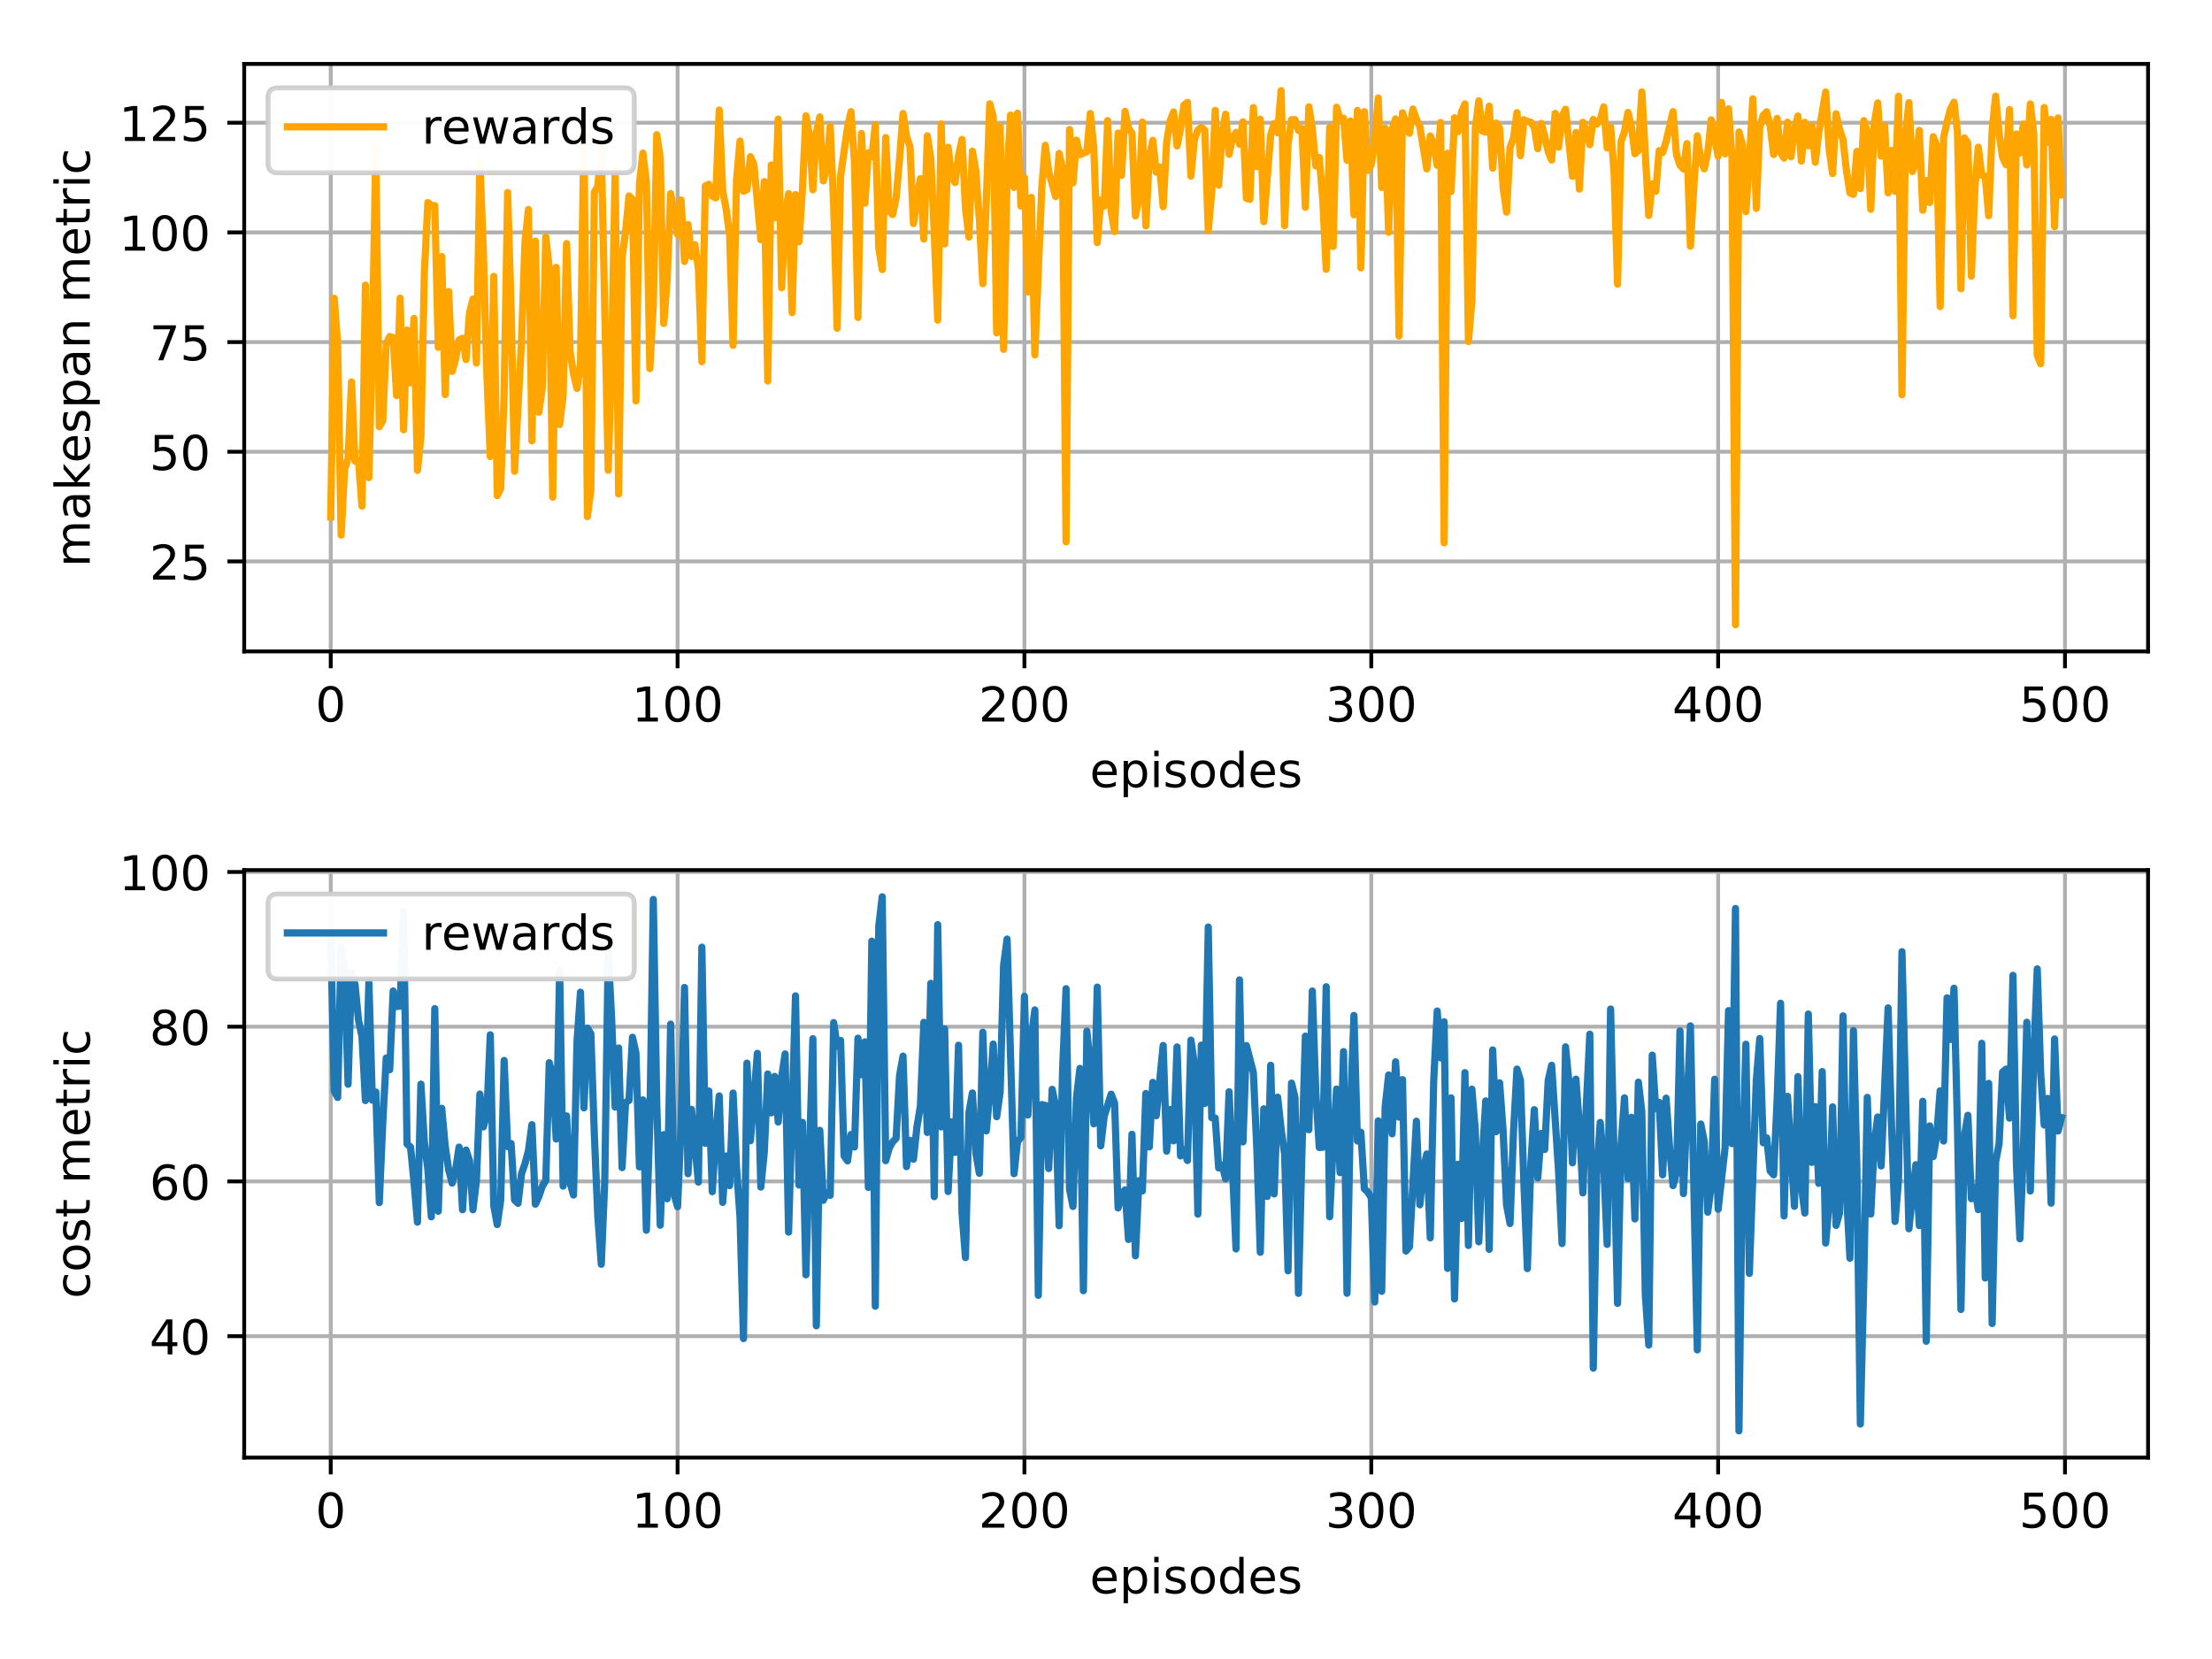 <?xml version="1.0" encoding="utf-8" standalone="no"?>
<!DOCTYPE svg PUBLIC "-//W3C//DTD SVG 1.1//EN"
  "http://www.w3.org/Graphics/SVG/1.1/DTD/svg11.dtd">
<!-- Created with matplotlib (https://matplotlib.org/) -->
<svg height="345.6pt" version="1.1" viewBox="0 0 460.8 345.6" width="460.8pt" xmlns="http://www.w3.org/2000/svg" xmlns:xlink="http://www.w3.org/1999/xlink">
 <defs>
  <style type="text/css">
*{stroke-linecap:butt;stroke-linejoin:round;}
  </style>
 </defs>
 <g id="figure_1">
  <g id="patch_1">
   <path d="M 0 345.6 
L 460.8 345.6 
L 460.8 0 
L 0 0 
z
" style="fill:#ffffff;"/>
  </g>
  <g id="axes_1">
   <g id="patch_2">
    <path d="M 50.87 135.706 
L 447.48 135.706 
L 447.48 13.32 
L 50.87 13.32 
z
" style="fill:#ffffff;"/>
   </g>
   <g id="matplotlib.axis_1">
    <g id="xtick_1">
     <g id="line2d_1">
      <path clip-path="url(#pc5393ccf1b)" d="M 68.898 135.706 
L 68.898 13.32 
" style="fill:none;stroke:#b0b0b0;stroke-linecap:square;stroke-width:0.8;"/>
     </g>
     <g id="line2d_2">
      <defs>
       <path d="M 0 0 
L 0 3.5 
" id="ma90ec1a839" style="stroke:#000000;stroke-width:0.8;"/>
      </defs>
      <g>
       <use style="stroke:#000000;stroke-width:0.8;" x="68.898" xlink:href="#ma90ec1a839" y="135.706"/>
      </g>
     </g>
     <g id="text_1">
      <!-- 0 -->
      <defs>
       <path d="M 31.781 66.406 
Q 24.172 66.406 20.328 58.906 
Q 16.5 51.422 16.5 36.375 
Q 16.5 21.391 20.328 13.891 
Q 24.172 6.391 31.781 6.391 
Q 39.453 6.391 43.281 13.891 
Q 47.125 21.391 47.125 36.375 
Q 47.125 51.422 43.281 58.906 
Q 39.453 66.406 31.781 66.406 
z
M 31.781 74.219 
Q 44.047 74.219 50.516 64.516 
Q 56.984 54.828 56.984 36.375 
Q 56.984 17.969 50.516 8.266 
Q 44.047 -1.422 31.781 -1.422 
Q 19.531 -1.422 13.062 8.266 
Q 6.594 17.969 6.594 36.375 
Q 6.594 54.828 13.062 64.516 
Q 19.531 74.219 31.781 74.219 
z
" id="DejaVuSans-48"/>
      </defs>
      <g transform="translate(65.716 150.304)scale(0.1 -0.1)">
       <use xlink:href="#DejaVuSans-48"/>
      </g>
     </g>
    </g>
    <g id="xtick_2">
     <g id="line2d_3">
      <path clip-path="url(#pc5393ccf1b)" d="M 141.153 135.706 
L 141.153 13.32 
" style="fill:none;stroke:#b0b0b0;stroke-linecap:square;stroke-width:0.8;"/>
     </g>
     <g id="line2d_4">
      <g>
       <use style="stroke:#000000;stroke-width:0.8;" x="141.153" xlink:href="#ma90ec1a839" y="135.706"/>
      </g>
     </g>
     <g id="text_2">
      <!-- 100 -->
      <defs>
       <path d="M 12.406 8.297 
L 28.516 8.297 
L 28.516 63.922 
L 10.984 60.406 
L 10.984 69.391 
L 28.422 72.906 
L 38.281 72.906 
L 38.281 8.297 
L 54.391 8.297 
L 54.391 0 
L 12.406 0 
z
" id="DejaVuSans-49"/>
      </defs>
      <g transform="translate(131.609 150.304)scale(0.1 -0.1)">
       <use xlink:href="#DejaVuSans-49"/>
       <use x="63.623" xlink:href="#DejaVuSans-48"/>
       <use x="127.246" xlink:href="#DejaVuSans-48"/>
      </g>
     </g>
    </g>
    <g id="xtick_3">
     <g id="line2d_5">
      <path clip-path="url(#pc5393ccf1b)" d="M 213.409 135.706 
L 213.409 13.32 
" style="fill:none;stroke:#b0b0b0;stroke-linecap:square;stroke-width:0.8;"/>
     </g>
     <g id="line2d_6">
      <g>
       <use style="stroke:#000000;stroke-width:0.8;" x="213.409" xlink:href="#ma90ec1a839" y="135.706"/>
      </g>
     </g>
     <g id="text_3">
      <!-- 200 -->
      <defs>
       <path d="M 19.188 8.297 
L 53.609 8.297 
L 53.609 0 
L 7.328 0 
L 7.328 8.297 
Q 12.938 14.109 22.625 23.891 
Q 32.328 33.688 34.812 36.531 
Q 39.547 41.844 41.422 45.531 
Q 43.312 49.219 43.312 52.781 
Q 43.312 58.594 39.234 62.25 
Q 35.156 65.922 28.609 65.922 
Q 23.969 65.922 18.812 64.312 
Q 13.672 62.703 7.812 59.422 
L 7.812 69.391 
Q 13.766 71.781 18.938 73 
Q 24.125 74.219 28.422 74.219 
Q 39.75 74.219 46.484 68.547 
Q 53.219 62.891 53.219 53.422 
Q 53.219 48.922 51.531 44.891 
Q 49.859 40.875 45.406 35.406 
Q 44.188 33.984 37.641 27.219 
Q 31.109 20.453 19.188 8.297 
z
" id="DejaVuSans-50"/>
      </defs>
      <g transform="translate(203.865 150.304)scale(0.1 -0.1)">
       <use xlink:href="#DejaVuSans-50"/>
       <use x="63.623" xlink:href="#DejaVuSans-48"/>
       <use x="127.246" xlink:href="#DejaVuSans-48"/>
      </g>
     </g>
    </g>
    <g id="xtick_4">
     <g id="line2d_7">
      <path clip-path="url(#pc5393ccf1b)" d="M 285.664 135.706 
L 285.664 13.32 
" style="fill:none;stroke:#b0b0b0;stroke-linecap:square;stroke-width:0.8;"/>
     </g>
     <g id="line2d_8">
      <g>
       <use style="stroke:#000000;stroke-width:0.8;" x="285.664" xlink:href="#ma90ec1a839" y="135.706"/>
      </g>
     </g>
     <g id="text_4">
      <!-- 300 -->
      <defs>
       <path d="M 40.578 39.312 
Q 47.656 37.797 51.625 33 
Q 55.609 28.219 55.609 21.188 
Q 55.609 10.406 48.188 4.484 
Q 40.766 -1.422 27.094 -1.422 
Q 22.516 -1.422 17.656 -0.516 
Q 12.797 0.391 7.625 2.203 
L 7.625 11.719 
Q 11.719 9.328 16.594 8.109 
Q 21.484 6.891 26.812 6.891 
Q 36.078 6.891 40.938 10.547 
Q 45.797 14.203 45.797 21.188 
Q 45.797 27.641 41.281 31.266 
Q 36.766 34.906 28.719 34.906 
L 20.219 34.906 
L 20.219 43.016 
L 29.109 43.016 
Q 36.375 43.016 40.234 45.922 
Q 44.094 48.828 44.094 54.297 
Q 44.094 59.906 40.109 62.906 
Q 36.141 65.922 28.719 65.922 
Q 24.656 65.922 20.016 65.031 
Q 15.375 64.156 9.812 62.312 
L 9.812 71.094 
Q 15.438 72.656 20.344 73.438 
Q 25.25 74.219 29.594 74.219 
Q 40.828 74.219 47.359 69.109 
Q 53.906 64.016 53.906 55.328 
Q 53.906 49.266 50.438 45.094 
Q 46.969 40.922 40.578 39.312 
z
" id="DejaVuSans-51"/>
      </defs>
      <g transform="translate(276.12 150.304)scale(0.1 -0.1)">
       <use xlink:href="#DejaVuSans-51"/>
       <use x="63.623" xlink:href="#DejaVuSans-48"/>
       <use x="127.246" xlink:href="#DejaVuSans-48"/>
      </g>
     </g>
    </g>
    <g id="xtick_5">
     <g id="line2d_9">
      <path clip-path="url(#pc5393ccf1b)" d="M 357.919 135.706 
L 357.919 13.32 
" style="fill:none;stroke:#b0b0b0;stroke-linecap:square;stroke-width:0.8;"/>
     </g>
     <g id="line2d_10">
      <g>
       <use style="stroke:#000000;stroke-width:0.8;" x="357.919" xlink:href="#ma90ec1a839" y="135.706"/>
      </g>
     </g>
     <g id="text_5">
      <!-- 400 -->
      <defs>
       <path d="M 37.797 64.312 
L 12.891 25.391 
L 37.797 25.391 
z
M 35.203 72.906 
L 47.609 72.906 
L 47.609 25.391 
L 58.016 25.391 
L 58.016 17.188 
L 47.609 17.188 
L 47.609 0 
L 37.797 0 
L 37.797 17.188 
L 4.891 17.188 
L 4.891 26.703 
z
" id="DejaVuSans-52"/>
      </defs>
      <g transform="translate(348.376 150.304)scale(0.1 -0.1)">
       <use xlink:href="#DejaVuSans-52"/>
       <use x="63.623" xlink:href="#DejaVuSans-48"/>
       <use x="127.246" xlink:href="#DejaVuSans-48"/>
      </g>
     </g>
    </g>
    <g id="xtick_6">
     <g id="line2d_11">
      <path clip-path="url(#pc5393ccf1b)" d="M 430.175 135.706 
L 430.175 13.32 
" style="fill:none;stroke:#b0b0b0;stroke-linecap:square;stroke-width:0.8;"/>
     </g>
     <g id="line2d_12">
      <g>
       <use style="stroke:#000000;stroke-width:0.8;" x="430.175" xlink:href="#ma90ec1a839" y="135.706"/>
      </g>
     </g>
     <g id="text_6">
      <!-- 500 -->
      <defs>
       <path d="M 10.797 72.906 
L 49.516 72.906 
L 49.516 64.594 
L 19.828 64.594 
L 19.828 46.734 
Q 21.969 47.469 24.109 47.828 
Q 26.266 48.188 28.422 48.188 
Q 40.625 48.188 47.75 41.5 
Q 54.891 34.812 54.891 23.391 
Q 54.891 11.625 47.562 5.094 
Q 40.234 -1.422 26.906 -1.422 
Q 22.312 -1.422 17.547 -0.641 
Q 12.797 0.141 7.719 1.703 
L 7.719 11.625 
Q 12.109 9.234 16.797 8.062 
Q 21.484 6.891 26.703 6.891 
Q 35.156 6.891 40.078 11.328 
Q 45.016 15.766 45.016 23.391 
Q 45.016 31 40.078 35.438 
Q 35.156 39.891 26.703 39.891 
Q 22.75 39.891 18.812 39.016 
Q 14.891 38.141 10.797 36.281 
z
" id="DejaVuSans-53"/>
      </defs>
      <g transform="translate(420.631 150.304)scale(0.1 -0.1)">
       <use xlink:href="#DejaVuSans-53"/>
       <use x="63.623" xlink:href="#DejaVuSans-48"/>
       <use x="127.246" xlink:href="#DejaVuSans-48"/>
      </g>
     </g>
    </g>
    <g id="text_7">
     <!-- episodes -->
     <defs>
      <path d="M 56.203 29.594 
L 56.203 25.203 
L 14.891 25.203 
Q 15.484 15.922 20.484 11.062 
Q 25.484 6.203 34.422 6.203 
Q 39.594 6.203 44.453 7.469 
Q 49.312 8.734 54.109 11.281 
L 54.109 2.781 
Q 49.266 0.734 44.188 -0.344 
Q 39.109 -1.422 33.891 -1.422 
Q 20.797 -1.422 13.156 6.188 
Q 5.516 13.812 5.516 26.812 
Q 5.516 40.234 12.766 48.109 
Q 20.016 56 32.328 56 
Q 43.359 56 49.781 48.891 
Q 56.203 41.797 56.203 29.594 
z
M 47.219 32.234 
Q 47.125 39.594 43.094 43.984 
Q 39.062 48.391 32.422 48.391 
Q 24.906 48.391 20.391 44.141 
Q 15.875 39.891 15.188 32.172 
z
" id="DejaVuSans-101"/>
      <path d="M 18.109 8.203 
L 18.109 -20.797 
L 9.078 -20.797 
L 9.078 54.688 
L 18.109 54.688 
L 18.109 46.391 
Q 20.953 51.266 25.266 53.625 
Q 29.594 56 35.594 56 
Q 45.562 56 51.781 48.094 
Q 58.016 40.188 58.016 27.297 
Q 58.016 14.406 51.781 6.484 
Q 45.562 -1.422 35.594 -1.422 
Q 29.594 -1.422 25.266 0.953 
Q 20.953 3.328 18.109 8.203 
z
M 48.688 27.297 
Q 48.688 37.203 44.609 42.844 
Q 40.531 48.484 33.406 48.484 
Q 26.266 48.484 22.188 42.844 
Q 18.109 37.203 18.109 27.297 
Q 18.109 17.391 22.188 11.75 
Q 26.266 6.109 33.406 6.109 
Q 40.531 6.109 44.609 11.75 
Q 48.688 17.391 48.688 27.297 
z
" id="DejaVuSans-112"/>
      <path d="M 9.422 54.688 
L 18.406 54.688 
L 18.406 0 
L 9.422 0 
z
M 9.422 75.984 
L 18.406 75.984 
L 18.406 64.594 
L 9.422 64.594 
z
" id="DejaVuSans-105"/>
      <path d="M 44.281 53.078 
L 44.281 44.578 
Q 40.484 46.531 36.375 47.5 
Q 32.281 48.484 27.875 48.484 
Q 21.188 48.484 17.844 46.438 
Q 14.5 44.391 14.5 40.281 
Q 14.5 37.156 16.891 35.375 
Q 19.281 33.594 26.516 31.984 
L 29.594 31.297 
Q 39.156 29.25 43.188 25.516 
Q 47.219 21.781 47.219 15.094 
Q 47.219 7.469 41.188 3.016 
Q 35.156 -1.422 24.609 -1.422 
Q 20.219 -1.422 15.453 -0.562 
Q 10.688 0.297 5.422 2 
L 5.422 11.281 
Q 10.406 8.688 15.234 7.391 
Q 20.062 6.109 24.812 6.109 
Q 31.156 6.109 34.562 8.281 
Q 37.984 10.453 37.984 14.406 
Q 37.984 18.062 35.516 20.016 
Q 33.062 21.969 24.703 23.781 
L 21.578 24.516 
Q 13.234 26.266 9.516 29.906 
Q 5.812 33.547 5.812 39.891 
Q 5.812 47.609 11.281 51.797 
Q 16.75 56 26.812 56 
Q 31.781 56 36.172 55.266 
Q 40.578 54.547 44.281 53.078 
z
" id="DejaVuSans-115"/>
      <path d="M 30.609 48.391 
Q 23.391 48.391 19.188 42.75 
Q 14.984 37.109 14.984 27.297 
Q 14.984 17.484 19.156 11.844 
Q 23.344 6.203 30.609 6.203 
Q 37.797 6.203 41.984 11.859 
Q 46.188 17.531 46.188 27.297 
Q 46.188 37.016 41.984 42.703 
Q 37.797 48.391 30.609 48.391 
z
M 30.609 56 
Q 42.328 56 49.016 48.375 
Q 55.719 40.766 55.719 27.297 
Q 55.719 13.875 49.016 6.219 
Q 42.328 -1.422 30.609 -1.422 
Q 18.844 -1.422 12.172 6.219 
Q 5.516 13.875 5.516 27.297 
Q 5.516 40.766 12.172 48.375 
Q 18.844 56 30.609 56 
z
" id="DejaVuSans-111"/>
      <path d="M 45.406 46.391 
L 45.406 75.984 
L 54.391 75.984 
L 54.391 0 
L 45.406 0 
L 45.406 8.203 
Q 42.578 3.328 38.25 0.953 
Q 33.938 -1.422 27.875 -1.422 
Q 17.969 -1.422 11.734 6.484 
Q 5.516 14.406 5.516 27.297 
Q 5.516 40.188 11.734 48.094 
Q 17.969 56 27.875 56 
Q 33.938 56 38.25 53.625 
Q 42.578 51.266 45.406 46.391 
z
M 14.797 27.297 
Q 14.797 17.391 18.875 11.75 
Q 22.953 6.109 30.078 6.109 
Q 37.203 6.109 41.297 11.75 
Q 45.406 17.391 45.406 27.297 
Q 45.406 37.203 41.297 42.844 
Q 37.203 48.484 30.078 48.484 
Q 22.953 48.484 18.875 42.844 
Q 14.797 37.203 14.797 27.297 
z
" id="DejaVuSans-100"/>
     </defs>
     <g transform="translate(227.016 163.983)scale(0.1 -0.1)">
      <use xlink:href="#DejaVuSans-101"/>
      <use x="61.523" xlink:href="#DejaVuSans-112"/>
      <use x="125" xlink:href="#DejaVuSans-105"/>
      <use x="152.783" xlink:href="#DejaVuSans-115"/>
      <use x="204.883" xlink:href="#DejaVuSans-111"/>
      <use x="266.064" xlink:href="#DejaVuSans-100"/>
      <use x="329.541" xlink:href="#DejaVuSans-101"/>
      <use x="391.064" xlink:href="#DejaVuSans-115"/>
     </g>
    </g>
   </g>
   <g id="matplotlib.axis_2">
    <g id="ytick_1">
     <g id="line2d_13">
      <path clip-path="url(#pc5393ccf1b)" d="M 50.87 116.954 
L 447.48 116.954 
" style="fill:none;stroke:#b0b0b0;stroke-linecap:square;stroke-width:0.8;"/>
     </g>
     <g id="line2d_14">
      <defs>
       <path d="M 0 0 
L -3.5 0 
" id="m06de74c2ef" style="stroke:#000000;stroke-width:0.8;"/>
      </defs>
      <g>
       <use style="stroke:#000000;stroke-width:0.8;" x="50.87" xlink:href="#m06de74c2ef" y="116.954"/>
      </g>
     </g>
     <g id="text_8">
      <!-- 25 -->
      <g transform="translate(31.145 120.754)scale(0.1 -0.1)">
       <use xlink:href="#DejaVuSans-50"/>
       <use x="63.623" xlink:href="#DejaVuSans-53"/>
      </g>
     </g>
    </g>
    <g id="ytick_2">
     <g id="line2d_15">
      <path clip-path="url(#pc5393ccf1b)" d="M 50.87 94.108 
L 447.48 94.108 
" style="fill:none;stroke:#b0b0b0;stroke-linecap:square;stroke-width:0.8;"/>
     </g>
     <g id="line2d_16">
      <g>
       <use style="stroke:#000000;stroke-width:0.8;" x="50.87" xlink:href="#m06de74c2ef" y="94.108"/>
      </g>
     </g>
     <g id="text_9">
      <!-- 50 -->
      <g transform="translate(31.145 97.907)scale(0.1 -0.1)">
       <use xlink:href="#DejaVuSans-53"/>
       <use x="63.623" xlink:href="#DejaVuSans-48"/>
      </g>
     </g>
    </g>
    <g id="ytick_3">
     <g id="line2d_17">
      <path clip-path="url(#pc5393ccf1b)" d="M 50.87 71.261 
L 447.48 71.261 
" style="fill:none;stroke:#b0b0b0;stroke-linecap:square;stroke-width:0.8;"/>
     </g>
     <g id="line2d_18">
      <g>
       <use style="stroke:#000000;stroke-width:0.8;" x="50.87" xlink:href="#m06de74c2ef" y="71.261"/>
      </g>
     </g>
     <g id="text_10">
      <!-- 75 -->
      <defs>
       <path d="M 8.203 72.906 
L 55.078 72.906 
L 55.078 68.703 
L 28.609 0 
L 18.312 0 
L 43.219 64.594 
L 8.203 64.594 
z
" id="DejaVuSans-55"/>
      </defs>
      <g transform="translate(31.145 75.06)scale(0.1 -0.1)">
       <use xlink:href="#DejaVuSans-55"/>
       <use x="63.623" xlink:href="#DejaVuSans-53"/>
      </g>
     </g>
    </g>
    <g id="ytick_4">
     <g id="line2d_19">
      <path clip-path="url(#pc5393ccf1b)" d="M 50.87 48.414 
L 447.48 48.414 
" style="fill:none;stroke:#b0b0b0;stroke-linecap:square;stroke-width:0.8;"/>
     </g>
     <g id="line2d_20">
      <g>
       <use style="stroke:#000000;stroke-width:0.8;" x="50.87" xlink:href="#m06de74c2ef" y="48.414"/>
      </g>
     </g>
     <g id="text_11">
      <!-- 100 -->
      <g transform="translate(24.782 52.214)scale(0.1 -0.1)">
       <use xlink:href="#DejaVuSans-49"/>
       <use x="63.623" xlink:href="#DejaVuSans-48"/>
       <use x="127.246" xlink:href="#DejaVuSans-48"/>
      </g>
     </g>
    </g>
    <g id="ytick_5">
     <g id="line2d_21">
      <path clip-path="url(#pc5393ccf1b)" d="M 50.87 25.568 
L 447.48 25.568 
" style="fill:none;stroke:#b0b0b0;stroke-linecap:square;stroke-width:0.8;"/>
     </g>
     <g id="line2d_22">
      <g>
       <use style="stroke:#000000;stroke-width:0.8;" x="50.87" xlink:href="#m06de74c2ef" y="25.568"/>
      </g>
     </g>
     <g id="text_12">
      <!-- 125 -->
      <g transform="translate(24.782 29.367)scale(0.1 -0.1)">
       <use xlink:href="#DejaVuSans-49"/>
       <use x="63.623" xlink:href="#DejaVuSans-50"/>
       <use x="127.246" xlink:href="#DejaVuSans-53"/>
      </g>
     </g>
    </g>
    <g id="text_13">
     <!-- makespan metric -->
     <defs>
      <path d="M 52 44.188 
Q 55.375 50.25 60.062 53.125 
Q 64.75 56 71.094 56 
Q 79.641 56 84.281 50.016 
Q 88.922 44.047 88.922 33.016 
L 88.922 0 
L 79.891 0 
L 79.891 32.719 
Q 79.891 40.578 77.094 44.375 
Q 74.312 48.188 68.609 48.188 
Q 61.625 48.188 57.562 43.547 
Q 53.516 38.922 53.516 30.906 
L 53.516 0 
L 44.484 0 
L 44.484 32.719 
Q 44.484 40.625 41.703 44.406 
Q 38.922 48.188 33.109 48.188 
Q 26.219 48.188 22.156 43.531 
Q 18.109 38.875 18.109 30.906 
L 18.109 0 
L 9.078 0 
L 9.078 54.688 
L 18.109 54.688 
L 18.109 46.188 
Q 21.188 51.219 25.484 53.609 
Q 29.781 56 35.688 56 
Q 41.656 56 45.828 52.969 
Q 50 49.953 52 44.188 
z
" id="DejaVuSans-109"/>
      <path d="M 34.281 27.484 
Q 23.391 27.484 19.188 25 
Q 14.984 22.516 14.984 16.5 
Q 14.984 11.719 18.141 8.906 
Q 21.297 6.109 26.703 6.109 
Q 34.188 6.109 38.703 11.406 
Q 43.219 16.703 43.219 25.484 
L 43.219 27.484 
z
M 52.203 31.203 
L 52.203 0 
L 43.219 0 
L 43.219 8.297 
Q 40.141 3.328 35.547 0.953 
Q 30.953 -1.422 24.312 -1.422 
Q 15.922 -1.422 10.953 3.297 
Q 6 8.016 6 15.922 
Q 6 25.141 12.172 29.828 
Q 18.359 34.516 30.609 34.516 
L 43.219 34.516 
L 43.219 35.406 
Q 43.219 41.609 39.141 45 
Q 35.062 48.391 27.688 48.391 
Q 23 48.391 18.547 47.266 
Q 14.109 46.141 10.016 43.891 
L 10.016 52.203 
Q 14.938 54.109 19.578 55.047 
Q 24.219 56 28.609 56 
Q 40.484 56 46.344 49.844 
Q 52.203 43.703 52.203 31.203 
z
" id="DejaVuSans-97"/>
      <path d="M 9.078 75.984 
L 18.109 75.984 
L 18.109 31.109 
L 44.922 54.688 
L 56.391 54.688 
L 27.391 29.109 
L 57.625 0 
L 45.906 0 
L 18.109 26.703 
L 18.109 0 
L 9.078 0 
z
" id="DejaVuSans-107"/>
      <path d="M 54.891 33.016 
L 54.891 0 
L 45.906 0 
L 45.906 32.719 
Q 45.906 40.484 42.875 44.328 
Q 39.844 48.188 33.797 48.188 
Q 26.516 48.188 22.312 43.547 
Q 18.109 38.922 18.109 30.906 
L 18.109 0 
L 9.078 0 
L 9.078 54.688 
L 18.109 54.688 
L 18.109 46.188 
Q 21.344 51.125 25.703 53.562 
Q 30.078 56 35.797 56 
Q 45.219 56 50.047 50.172 
Q 54.891 44.344 54.891 33.016 
z
" id="DejaVuSans-110"/>
      <path id="DejaVuSans-32"/>
      <path d="M 18.312 70.219 
L 18.312 54.688 
L 36.812 54.688 
L 36.812 47.703 
L 18.312 47.703 
L 18.312 18.016 
Q 18.312 11.328 20.141 9.422 
Q 21.969 7.516 27.594 7.516 
L 36.812 7.516 
L 36.812 0 
L 27.594 0 
Q 17.188 0 13.234 3.875 
Q 9.281 7.766 9.281 18.016 
L 9.281 47.703 
L 2.688 47.703 
L 2.688 54.688 
L 9.281 54.688 
L 9.281 70.219 
z
" id="DejaVuSans-116"/>
      <path d="M 41.109 46.297 
Q 39.594 47.172 37.812 47.578 
Q 36.031 48 33.891 48 
Q 26.266 48 22.188 43.047 
Q 18.109 38.094 18.109 28.812 
L 18.109 0 
L 9.078 0 
L 9.078 54.688 
L 18.109 54.688 
L 18.109 46.188 
Q 20.953 51.172 25.484 53.578 
Q 30.031 56 36.531 56 
Q 37.453 56 38.578 55.875 
Q 39.703 55.766 41.062 55.516 
z
" id="DejaVuSans-114"/>
      <path d="M 48.781 52.594 
L 48.781 44.188 
Q 44.969 46.297 41.141 47.344 
Q 37.312 48.391 33.406 48.391 
Q 24.656 48.391 19.812 42.844 
Q 14.984 37.312 14.984 27.297 
Q 14.984 17.281 19.812 11.734 
Q 24.656 6.203 33.406 6.203 
Q 37.312 6.203 41.141 7.25 
Q 44.969 8.297 48.781 10.406 
L 48.781 2.094 
Q 45.016 0.344 40.984 -0.531 
Q 36.969 -1.422 32.422 -1.422 
Q 20.062 -1.422 12.781 6.344 
Q 5.516 14.109 5.516 27.297 
Q 5.516 40.672 12.859 48.328 
Q 20.219 56 33.016 56 
Q 37.156 56 41.109 55.141 
Q 45.062 54.297 48.781 52.594 
z
" id="DejaVuSans-99"/>
     </defs>
     <g transform="translate(18.703 118.118)rotate(-90)scale(0.1 -0.1)">
      <use xlink:href="#DejaVuSans-109"/>
      <use x="97.412" xlink:href="#DejaVuSans-97"/>
      <use x="158.691" xlink:href="#DejaVuSans-107"/>
      <use x="216.555" xlink:href="#DejaVuSans-101"/>
      <use x="278.078" xlink:href="#DejaVuSans-115"/>
      <use x="330.178" xlink:href="#DejaVuSans-112"/>
      <use x="393.654" xlink:href="#DejaVuSans-97"/>
      <use x="454.934" xlink:href="#DejaVuSans-110"/>
      <use x="518.312" xlink:href="#DejaVuSans-32"/>
      <use x="550.1" xlink:href="#DejaVuSans-109"/>
      <use x="647.512" xlink:href="#DejaVuSans-101"/>
      <use x="709.035" xlink:href="#DejaVuSans-116"/>
      <use x="748.244" xlink:href="#DejaVuSans-114"/>
      <use x="789.357" xlink:href="#DejaVuSans-105"/>
      <use x="817.141" xlink:href="#DejaVuSans-99"/>
     </g>
    </g>
   </g>
   <g id="line2d_23">
    <path clip-path="url(#pc5393ccf1b)" d="M 68.898 107.705 
L 69.62 62.13 
L 70.343 71.691 
L 71.065 111.471 
L 71.788 97.763 
L 72.51 95.49 
L 73.233 79.557 
L 73.956 96.079 
L 74.678 95.934 
L 75.401 105.433 
L 76.123 59.392 
L 76.846 99.494 
L 77.568 71.263 
L 78.291 30.763 
L 79.013 88.886 
L 79.736 87.636 
L 80.459 71.634 
L 81.181 70.099 
L 81.904 70.347 
L 82.626 82.396 
L 83.349 62.119 
L 84.071 89.53 
L 84.794 68.756 
L 85.516 79.752 
L 86.239 66.345 
L 86.962 97.993 
L 87.684 90.958 
L 88.407 56.687 
L 89.129 42.194 
L 89.852 42.811 
L 90.574 42.834 
L 91.297 72.347 
L 92.019 53.452 
L 92.742 82.197 
L 93.465 60.736 
L 94.187 77.369 
L 94.91 74.765 
L 95.632 70.816 
L 96.355 70.469 
L 97.077 74.915 
L 97.8 65.213 
L 98.522 62.299 
L 99.245 75.626 
L 99.968 33.666 
L 100.69 52.199 
L 101.413 77.775 
L 102.135 95.101 
L 102.858 57.565 
L 103.58 103.24 
L 104.303 101.722 
L 105.025 81.956 
L 105.748 40.109 
L 106.471 64.086 
L 107.193 98.186 
L 108.638 71.226 
L 109.361 50.449 
L 110.083 43.647 
L 110.806 91.833 
L 111.528 50.239 
L 112.251 85.881 
L 112.974 80.792 
L 113.696 49.319 
L 114.419 55.917 
L 115.141 103.566 
L 115.864 55.691 
L 116.586 88.435 
L 117.309 82.402 
L 118.031 50.728 
L 118.754 73.161 
L 119.477 77.889 
L 120.199 80.916 
L 120.922 75.978 
L 121.644 26.737 
L 122.367 107.617 
L 123.089 102.044 
L 123.812 40.072 
L 124.534 38.757 
L 125.257 30.91 
L 126.702 97.964 
L 127.425 74.032 
L 128.147 35.626 
L 128.87 102.91 
L 129.592 53.631 
L 130.315 48.292 
L 131.037 40.812 
L 131.76 41.534 
L 132.482 83.53 
L 133.205 38.3 
L 133.928 31.883 
L 134.65 37.907 
L 135.373 76.794 
L 136.095 63.619 
L 136.818 28.061 
L 137.54 32.937 
L 138.263 67.386 
L 138.985 58.288 
L 139.708 40.339 
L 140.431 43.983 
L 141.153 48.838 
L 141.876 41.659 
L 142.598 54.473 
L 143.321 46.791 
L 144.043 53.443 
L 144.766 50.981 
L 145.488 55.983 
L 146.211 75.35 
L 146.934 38.728 
L 147.656 38.371 
L 148.379 40.85 
L 149.101 41.223 
L 149.824 22.92 
L 150.546 39.793 
L 151.269 43.526 
L 151.991 48.954 
L 152.714 71.935 
L 153.437 37.519 
L 154.159 29.375 
L 154.882 39.838 
L 155.604 39.51 
L 156.327 32.643 
L 157.049 34.265 
L 158.494 49.937 
L 159.217 37.824 
L 159.94 79.387 
L 160.662 34.381 
L 161.385 45.342 
L 162.107 24.824 
L 162.83 59.956 
L 163.552 45.06 
L 164.275 40.343 
L 164.997 65.116 
L 165.72 40.559 
L 166.443 50.342 
L 167.165 39.37 
L 167.888 24.12 
L 168.61 28.086 
L 169.333 39.558 
L 170.055 27.619 
L 170.778 24.346 
L 171.5 37.677 
L 172.223 35.029 
L 172.946 26.274 
L 173.668 42.872 
L 174.391 68.382 
L 175.113 36.655 
L 176.558 26.505 
L 177.281 23.255 
L 178.003 33.793 
L 178.726 66.152 
L 179.449 27.805 
L 180.171 42.319 
L 180.894 31.86 
L 181.616 32.664 
L 182.339 26.011 
L 183.061 51.587 
L 183.784 56.159 
L 184.506 28.648 
L 185.229 43.942 
L 185.952 44.687 
L 186.674 41.317 
L 187.397 33.17 
L 188.119 23.644 
L 188.842 28.37 
L 189.564 30.605 
L 190.287 46.574 
L 191.009 41.02 
L 191.732 37.234 
L 192.454 49.799 
L 193.177 28.295 
L 193.9 32.934 
L 194.622 48.601 
L 195.345 66.687 
L 196.067 25.845 
L 196.79 50.825 
L 197.512 30.692 
L 198.235 36.76 
L 198.957 38.027 
L 199.68 32.416 
L 200.403 29.041 
L 201.125 43.392 
L 201.848 49.387 
L 202.57 31.488 
L 203.293 35.652 
L 204.015 45.731 
L 204.738 59.105 
L 205.46 41.999 
L 206.183 21.627 
L 206.906 24.233 
L 207.628 69.341 
L 208.351 26.288 
L 209.073 72.785 
L 209.796 36.206 
L 210.518 23.975 
L 211.241 39.05 
L 211.963 23.585 
L 212.686 42.927 
L 213.409 37.013 
L 214.131 60.828 
L 214.854 41.123 
L 215.576 73.934 
L 217.021 39.099 
L 217.744 30.257 
L 218.466 35.763 
L 219.912 40.955 
L 220.634 31.96 
L 221.357 35.115 
L 222.079 112.885 
L 222.802 26.975 
L 223.524 38.082 
L 224.247 29.192 
L 224.969 32.226 
L 226.415 31.608 
L 227.137 23.643 
L 227.86 30.929 
L 228.582 50.548 
L 229.305 41.687 
L 230.027 42.944 
L 230.75 25.116 
L 231.472 44.062 
L 232.195 48.237 
L 232.918 27.715 
L 233.64 36.54 
L 234.363 23.208 
L 235.085 26.707 
L 235.808 27.77 
L 236.53 44.985 
L 237.253 41.247 
L 237.975 25.432 
L 238.698 47.051 
L 239.421 32.842 
L 240.143 29.224 
L 240.866 35.886 
L 241.588 34.804 
L 242.311 43.055 
L 243.033 29.621 
L 243.756 25.182 
L 244.478 23.309 
L 245.201 30.407 
L 245.924 26.793 
L 246.646 21.868 
L 247.369 21.317 
L 248.091 36.682 
L 248.814 29.034 
L 249.536 27.096 
L 250.259 26.548 
L 250.981 27.16 
L 251.704 47.999 
L 252.426 39.979 
L 253.149 22.997 
L 253.872 38.573 
L 254.594 28.005 
L 255.317 23.79 
L 256.039 32.141 
L 256.762 28.671 
L 257.484 27.587 
L 258.207 30.048 
L 258.929 25.375 
L 259.652 41.334 
L 260.375 41.527 
L 261.097 22.413 
L 261.82 34.72 
L 262.542 24.848 
L 263.265 46.183 
L 264.71 28.062 
L 265.432 25.742 
L 266.155 27.659 
L 266.878 18.883 
L 267.6 47.012 
L 268.323 30.056 
L 269.045 24.936 
L 269.768 24.936 
L 270.49 27.169 
L 271.213 26.763 
L 271.935 43.176 
L 272.658 22.251 
L 273.381 26.81 
L 274.103 34.578 
L 274.826 32.806 
L 275.548 41.554 
L 276.271 56.103 
L 276.993 26.546 
L 277.716 51.34 
L 278.438 22.337 
L 279.161 24.795 
L 279.884 24.608 
L 280.606 33.387 
L 281.329 25.204 
L 282.051 44.742 
L 282.774 23.01 
L 283.496 55.809 
L 284.219 23.274 
L 284.941 35.502 
L 285.664 34.306 
L 286.387 29.396 
L 287.109 20.418 
L 287.832 39.056 
L 288.554 26.717 
L 289.277 48.385 
L 289.999 27.013 
L 290.722 24.757 
L 291.444 69.999 
L 292.167 23.493 
L 293.612 27.757 
L 294.335 22.711 
L 295.057 24.856 
L 295.78 26.397 
L 297.225 35.19 
L 297.947 28.333 
L 298.67 30.011 
L 299.393 34.434 
L 300.115 25.532 
L 300.838 113.083 
L 301.56 31.944 
L 302.283 39.896 
L 303.005 24.539 
L 303.728 27.445 
L 304.45 23.331 
L 305.173 21.656 
L 305.896 71.142 
L 306.618 62.639 
L 307.341 26.69 
L 308.063 20.995 
L 308.786 27.294 
L 309.508 27.536 
L 310.231 22.113 
L 310.953 35.035 
L 311.676 25.64 
L 312.398 26.7 
L 313.121 39.006 
L 313.844 44.202 
L 314.566 30.7 
L 315.289 28.818 
L 316.011 23.463 
L 316.734 32.43 
L 317.456 24.945 
L 318.179 25.301 
L 318.901 25.466 
L 319.624 26.563 
L 320.347 30.98 
L 321.069 25.714 
L 321.792 28.335 
L 322.514 31.61 
L 323.237 33.343 
L 323.959 23.629 
L 324.682 30.65 
L 325.404 24.117 
L 326.127 22.75 
L 327.572 36.723 
L 328.295 27.602 
L 329.017 39.399 
L 329.74 25.478 
L 330.462 27.438 
L 331.185 30.138 
L 331.907 24.87 
L 332.63 25.874 
L 333.353 24.912 
L 334.075 22.265 
L 334.798 30.827 
L 335.52 26.453 
L 336.243 36.091 
L 336.965 59.198 
L 337.688 29.541 
L 338.41 27.414 
L 339.133 23.418 
L 339.856 26.393 
L 340.578 32.042 
L 341.301 31.357 
L 342.023 19.158 
L 343.468 44.881 
L 344.191 38.311 
L 344.913 39.86 
L 345.636 31.38 
L 346.359 31.769 
L 347.081 29.475 
L 348.526 23.255 
L 349.249 32.273 
L 349.971 34.407 
L 350.694 35.207 
L 351.416 29.913 
L 352.139 51.294 
L 352.862 38.798 
L 353.584 28.302 
L 354.307 33.534 
L 355.029 35.168 
L 355.752 31.786 
L 356.474 24.966 
L 357.919 32.541 
L 358.642 21.334 
L 359.365 32.063 
L 360.087 22.678 
L 360.81 32.919 
L 361.532 130.143 
L 362.255 27.496 
L 362.977 30.125 
L 363.7 44.085 
L 364.422 33.634 
L 365.145 20.583 
L 365.868 43.411 
L 366.59 26.484 
L 367.313 24.001 
L 368.035 23.278 
L 368.758 26.258 
L 369.48 32.194 
L 370.203 24.649 
L 370.925 31.8 
L 371.648 32.937 
L 372.37 25.459 
L 373.093 32.665 
L 373.816 26.958 
L 374.538 24.167 
L 375.261 33.562 
L 375.983 25.483 
L 376.706 30.355 
L 377.428 26.147 
L 378.151 33.793 
L 378.873 27.651 
L 380.319 19.171 
L 381.041 31.118 
L 381.764 36.154 
L 382.486 23.717 
L 383.209 26.916 
L 383.931 29.08 
L 384.654 35.616 
L 385.376 40.184 
L 386.099 40.493 
L 386.822 31.548 
L 387.544 39.291 
L 388.267 25.122 
L 388.989 27.577 
L 389.712 43.596 
L 390.434 25.778 
L 391.157 21.426 
L 391.879 32.529 
L 392.602 26.24 
L 393.325 40.175 
L 394.047 31.34 
L 394.77 39.865 
L 395.492 20.06 
L 396.215 82.227 
L 396.937 28.27 
L 397.66 21.389 
L 398.382 35.728 
L 399.105 33.847 
L 399.828 27.16 
L 400.55 43.803 
L 401.273 37.631 
L 401.995 42.188 
L 402.718 28.481 
L 403.44 30.303 
L 404.163 63.863 
L 404.885 28.686 
L 405.608 25.402 
L 406.331 22.683 
L 407.053 21.288 
L 407.776 27.466 
L 408.498 60.155 
L 409.221 28.728 
L 409.943 29.803 
L 410.666 57.542 
L 411.388 39.562 
L 412.111 30.666 
L 412.834 36.519 
L 413.556 36.691 
L 414.279 44.941 
L 415.001 27.021 
L 415.724 20.019 
L 416.446 27.843 
L 417.169 32.745 
L 417.891 34.294 
L 418.614 22.82 
L 419.337 65.778 
L 420.059 27.915 
L 420.782 31.861 
L 421.504 25.867 
L 422.227 34.367 
L 422.949 21.648 
L 423.672 27.825 
L 424.394 74.003 
L 425.117 75.784 
L 425.84 22.398 
L 426.562 29.639 
L 427.285 24.888 
L 428.007 47.216 
L 428.73 24.558 
L 429.452 40.602 
L 429.452 40.602 
" style="fill:none;stroke:#ffa500;stroke-linecap:square;stroke-width:1.5;"/>
   </g>
   <g id="patch_3">
    <path d="M 50.87 135.706 
L 50.87 13.32 
" style="fill:none;stroke:#000000;stroke-linecap:square;stroke-linejoin:miter;stroke-width:0.8;"/>
   </g>
   <g id="patch_4">
    <path d="M 447.48 135.706 
L 447.48 13.32 
" style="fill:none;stroke:#000000;stroke-linecap:square;stroke-linejoin:miter;stroke-width:0.8;"/>
   </g>
   <g id="patch_5">
    <path d="M 50.87 135.706 
L 447.48 135.706 
" style="fill:none;stroke:#000000;stroke-linecap:square;stroke-linejoin:miter;stroke-width:0.8;"/>
   </g>
   <g id="patch_6">
    <path d="M 50.87 13.32 
L 447.48 13.32 
" style="fill:none;stroke:#000000;stroke-linecap:square;stroke-linejoin:miter;stroke-width:0.8;"/>
   </g>
   <g id="legend_1">
    <g id="patch_7">
     <path d="M 57.87 35.998 
L 130.104 35.998 
Q 132.104 35.998 132.104 33.998 
L 132.104 20.32 
Q 132.104 18.32 130.104 18.32 
L 57.87 18.32 
Q 55.87 18.32 55.87 20.32 
L 55.87 33.998 
Q 55.87 35.998 57.87 35.998 
z
" style="fill:#ffffff;opacity:0.8;stroke:#cccccc;stroke-linejoin:miter;"/>
    </g>
    <g id="line2d_24">
     <path d="M 59.87 26.418 
L 79.87 26.418 
" style="fill:none;stroke:#ffa500;stroke-linecap:square;stroke-width:1.5;"/>
    </g>
    <g id="line2d_25"/>
    <g id="text_14">
     <!-- rewards -->
     <defs>
      <path d="M 4.203 54.688 
L 13.188 54.688 
L 24.422 12.016 
L 35.594 54.688 
L 46.188 54.688 
L 57.422 12.016 
L 68.609 54.688 
L 77.594 54.688 
L 63.281 0 
L 52.688 0 
L 40.922 44.828 
L 29.109 0 
L 18.5 0 
z
" id="DejaVuSans-119"/>
     </defs>
     <g transform="translate(87.87 29.918)scale(0.1 -0.1)">
      <use xlink:href="#DejaVuSans-114"/>
      <use x="41.082" xlink:href="#DejaVuSans-101"/>
      <use x="102.605" xlink:href="#DejaVuSans-119"/>
      <use x="184.393" xlink:href="#DejaVuSans-97"/>
      <use x="245.672" xlink:href="#DejaVuSans-114"/>
      <use x="286.77" xlink:href="#DejaVuSans-100"/>
      <use x="350.246" xlink:href="#DejaVuSans-115"/>
     </g>
    </g>
   </g>
   <g id="legend_2">
    <g id="patch_8">
     <path d="M 57.87 35.998 
L 130.104 35.998 
Q 132.104 35.998 132.104 33.998 
L 132.104 20.32 
Q 132.104 18.32 130.104 18.32 
L 57.87 18.32 
Q 55.87 18.32 55.87 20.32 
L 55.87 33.998 
Q 55.87 35.998 57.87 35.998 
z
" style="fill:#ffffff;opacity:0.8;stroke:#cccccc;stroke-linejoin:miter;"/>
    </g>
    <g id="line2d_26">
     <path d="M 59.87 26.418 
L 79.87 26.418 
" style="fill:none;stroke:#ffa500;stroke-linecap:square;stroke-width:1.5;"/>
    </g>
    <g id="line2d_27"/>
    <g id="text_15">
     <!-- rewards -->
     <g transform="translate(87.87 29.918)scale(0.1 -0.1)">
      <use xlink:href="#DejaVuSans-114"/>
      <use x="41.082" xlink:href="#DejaVuSans-101"/>
      <use x="102.605" xlink:href="#DejaVuSans-119"/>
      <use x="184.393" xlink:href="#DejaVuSans-97"/>
      <use x="245.672" xlink:href="#DejaVuSans-114"/>
      <use x="286.77" xlink:href="#DejaVuSans-100"/>
      <use x="350.246" xlink:href="#DejaVuSans-115"/>
     </g>
    </g>
   </g>
  </g>
  <g id="axes_2">
   <g id="patch_9">
    <path d="M 50.87 303.64 
L 447.48 303.64 
L 447.48 181.254 
L 50.87 181.254 
z
" style="fill:#ffffff;"/>
   </g>
   <g id="matplotlib.axis_3">
    <g id="xtick_7">
     <g id="line2d_28">
      <path clip-path="url(#p61e745af35)" d="M 68.898 303.64 
L 68.898 181.254 
" style="fill:none;stroke:#b0b0b0;stroke-linecap:square;stroke-width:0.8;"/>
     </g>
     <g id="line2d_29">
      <g>
       <use style="stroke:#000000;stroke-width:0.8;" x="68.898" xlink:href="#ma90ec1a839" y="303.64"/>
      </g>
     </g>
     <g id="text_16">
      <!-- 0 -->
      <g transform="translate(65.716 318.238)scale(0.1 -0.1)">
       <use xlink:href="#DejaVuSans-48"/>
      </g>
     </g>
    </g>
    <g id="xtick_8">
     <g id="line2d_30">
      <path clip-path="url(#p61e745af35)" d="M 141.153 303.64 
L 141.153 181.254 
" style="fill:none;stroke:#b0b0b0;stroke-linecap:square;stroke-width:0.8;"/>
     </g>
     <g id="line2d_31">
      <g>
       <use style="stroke:#000000;stroke-width:0.8;" x="141.153" xlink:href="#ma90ec1a839" y="303.64"/>
      </g>
     </g>
     <g id="text_17">
      <!-- 100 -->
      <g transform="translate(131.609 318.238)scale(0.1 -0.1)">
       <use xlink:href="#DejaVuSans-49"/>
       <use x="63.623" xlink:href="#DejaVuSans-48"/>
       <use x="127.246" xlink:href="#DejaVuSans-48"/>
      </g>
     </g>
    </g>
    <g id="xtick_9">
     <g id="line2d_32">
      <path clip-path="url(#p61e745af35)" d="M 213.409 303.64 
L 213.409 181.254 
" style="fill:none;stroke:#b0b0b0;stroke-linecap:square;stroke-width:0.8;"/>
     </g>
     <g id="line2d_33">
      <g>
       <use style="stroke:#000000;stroke-width:0.8;" x="213.409" xlink:href="#ma90ec1a839" y="303.64"/>
      </g>
     </g>
     <g id="text_18">
      <!-- 200 -->
      <g transform="translate(203.865 318.238)scale(0.1 -0.1)">
       <use xlink:href="#DejaVuSans-50"/>
       <use x="63.623" xlink:href="#DejaVuSans-48"/>
       <use x="127.246" xlink:href="#DejaVuSans-48"/>
      </g>
     </g>
    </g>
    <g id="xtick_10">
     <g id="line2d_34">
      <path clip-path="url(#p61e745af35)" d="M 285.664 303.64 
L 285.664 181.254 
" style="fill:none;stroke:#b0b0b0;stroke-linecap:square;stroke-width:0.8;"/>
     </g>
     <g id="line2d_35">
      <g>
       <use style="stroke:#000000;stroke-width:0.8;" x="285.664" xlink:href="#ma90ec1a839" y="303.64"/>
      </g>
     </g>
     <g id="text_19">
      <!-- 300 -->
      <g transform="translate(276.12 318.238)scale(0.1 -0.1)">
       <use xlink:href="#DejaVuSans-51"/>
       <use x="63.623" xlink:href="#DejaVuSans-48"/>
       <use x="127.246" xlink:href="#DejaVuSans-48"/>
      </g>
     </g>
    </g>
    <g id="xtick_11">
     <g id="line2d_36">
      <path clip-path="url(#p61e745af35)" d="M 357.919 303.64 
L 357.919 181.254 
" style="fill:none;stroke:#b0b0b0;stroke-linecap:square;stroke-width:0.8;"/>
     </g>
     <g id="line2d_37">
      <g>
       <use style="stroke:#000000;stroke-width:0.8;" x="357.919" xlink:href="#ma90ec1a839" y="303.64"/>
      </g>
     </g>
     <g id="text_20">
      <!-- 400 -->
      <g transform="translate(348.376 318.238)scale(0.1 -0.1)">
       <use xlink:href="#DejaVuSans-52"/>
       <use x="63.623" xlink:href="#DejaVuSans-48"/>
       <use x="127.246" xlink:href="#DejaVuSans-48"/>
      </g>
     </g>
    </g>
    <g id="xtick_12">
     <g id="line2d_38">
      <path clip-path="url(#p61e745af35)" d="M 430.175 303.64 
L 430.175 181.254 
" style="fill:none;stroke:#b0b0b0;stroke-linecap:square;stroke-width:0.8;"/>
     </g>
     <g id="line2d_39">
      <g>
       <use style="stroke:#000000;stroke-width:0.8;" x="430.175" xlink:href="#ma90ec1a839" y="303.64"/>
      </g>
     </g>
     <g id="text_21">
      <!-- 500 -->
      <g transform="translate(420.631 318.238)scale(0.1 -0.1)">
       <use xlink:href="#DejaVuSans-53"/>
       <use x="63.623" xlink:href="#DejaVuSans-48"/>
       <use x="127.246" xlink:href="#DejaVuSans-48"/>
      </g>
     </g>
    </g>
    <g id="text_22">
     <!-- episodes -->
     <g transform="translate(227.016 331.917)scale(0.1 -0.1)">
      <use xlink:href="#DejaVuSans-101"/>
      <use x="61.523" xlink:href="#DejaVuSans-112"/>
      <use x="125" xlink:href="#DejaVuSans-105"/>
      <use x="152.783" xlink:href="#DejaVuSans-115"/>
      <use x="204.883" xlink:href="#DejaVuSans-111"/>
      <use x="266.064" xlink:href="#DejaVuSans-100"/>
      <use x="329.541" xlink:href="#DejaVuSans-101"/>
      <use x="391.064" xlink:href="#DejaVuSans-115"/>
     </g>
    </g>
   </g>
   <g id="matplotlib.axis_4">
    <g id="ytick_6">
     <g id="line2d_40">
      <path clip-path="url(#p61e745af35)" d="M 50.87 278.348 
L 447.48 278.348 
" style="fill:none;stroke:#b0b0b0;stroke-linecap:square;stroke-width:0.8;"/>
     </g>
     <g id="line2d_41">
      <g>
       <use style="stroke:#000000;stroke-width:0.8;" x="50.87" xlink:href="#m06de74c2ef" y="278.348"/>
      </g>
     </g>
     <g id="text_23">
      <!-- 40 -->
      <g transform="translate(31.145 282.147)scale(0.1 -0.1)">
       <use xlink:href="#DejaVuSans-52"/>
       <use x="63.623" xlink:href="#DejaVuSans-48"/>
      </g>
     </g>
    </g>
    <g id="ytick_7">
     <g id="line2d_42">
      <path clip-path="url(#p61e745af35)" d="M 50.87 246.115 
L 447.48 246.115 
" style="fill:none;stroke:#b0b0b0;stroke-linecap:square;stroke-width:0.8;"/>
     </g>
     <g id="line2d_43">
      <g>
       <use style="stroke:#000000;stroke-width:0.8;" x="50.87" xlink:href="#m06de74c2ef" y="246.115"/>
      </g>
     </g>
     <g id="text_24">
      <!-- 60 -->
      <defs>
       <path d="M 33.016 40.375 
Q 26.375 40.375 22.484 35.828 
Q 18.609 31.297 18.609 23.391 
Q 18.609 15.531 22.484 10.953 
Q 26.375 6.391 33.016 6.391 
Q 39.656 6.391 43.531 10.953 
Q 47.406 15.531 47.406 23.391 
Q 47.406 31.297 43.531 35.828 
Q 39.656 40.375 33.016 40.375 
z
M 52.594 71.297 
L 52.594 62.312 
Q 48.875 64.062 45.094 64.984 
Q 41.312 65.922 37.594 65.922 
Q 27.828 65.922 22.672 59.328 
Q 17.531 52.734 16.797 39.406 
Q 19.672 43.656 24.016 45.922 
Q 28.375 48.188 33.594 48.188 
Q 44.578 48.188 50.953 41.516 
Q 57.328 34.859 57.328 23.391 
Q 57.328 12.156 50.688 5.359 
Q 44.047 -1.422 33.016 -1.422 
Q 20.359 -1.422 13.672 8.266 
Q 6.984 17.969 6.984 36.375 
Q 6.984 53.656 15.188 63.938 
Q 23.391 74.219 37.203 74.219 
Q 40.922 74.219 44.703 73.484 
Q 48.484 72.75 52.594 71.297 
z
" id="DejaVuSans-54"/>
      </defs>
      <g transform="translate(31.145 249.914)scale(0.1 -0.1)">
       <use xlink:href="#DejaVuSans-54"/>
       <use x="63.623" xlink:href="#DejaVuSans-48"/>
      </g>
     </g>
    </g>
    <g id="ytick_8">
     <g id="line2d_44">
      <path clip-path="url(#p61e745af35)" d="M 50.87 213.881 
L 447.48 213.881 
" style="fill:none;stroke:#b0b0b0;stroke-linecap:square;stroke-width:0.8;"/>
     </g>
     <g id="line2d_45">
      <g>
       <use style="stroke:#000000;stroke-width:0.8;" x="50.87" xlink:href="#m06de74c2ef" y="213.881"/>
      </g>
     </g>
     <g id="text_25">
      <!-- 80 -->
      <defs>
       <path d="M 31.781 34.625 
Q 24.75 34.625 20.719 30.859 
Q 16.703 27.094 16.703 20.516 
Q 16.703 13.922 20.719 10.156 
Q 24.75 6.391 31.781 6.391 
Q 38.812 6.391 42.859 10.172 
Q 46.922 13.969 46.922 20.516 
Q 46.922 27.094 42.891 30.859 
Q 38.875 34.625 31.781 34.625 
z
M 21.922 38.812 
Q 15.578 40.375 12.031 44.719 
Q 8.5 49.078 8.5 55.328 
Q 8.5 64.062 14.719 69.141 
Q 20.953 74.219 31.781 74.219 
Q 42.672 74.219 48.875 69.141 
Q 55.078 64.062 55.078 55.328 
Q 55.078 49.078 51.531 44.719 
Q 48 40.375 41.703 38.812 
Q 48.828 37.156 52.797 32.312 
Q 56.781 27.484 56.781 20.516 
Q 56.781 9.906 50.312 4.234 
Q 43.844 -1.422 31.781 -1.422 
Q 19.734 -1.422 13.25 4.234 
Q 6.781 9.906 6.781 20.516 
Q 6.781 27.484 10.781 32.312 
Q 14.797 37.156 21.922 38.812 
z
M 18.312 54.391 
Q 18.312 48.734 21.844 45.562 
Q 25.391 42.391 31.781 42.391 
Q 38.141 42.391 41.719 45.562 
Q 45.312 48.734 45.312 54.391 
Q 45.312 60.062 41.719 63.234 
Q 38.141 66.406 31.781 66.406 
Q 25.391 66.406 21.844 63.234 
Q 18.312 60.062 18.312 54.391 
z
" id="DejaVuSans-56"/>
      </defs>
      <g transform="translate(31.145 217.68)scale(0.1 -0.1)">
       <use xlink:href="#DejaVuSans-56"/>
       <use x="63.623" xlink:href="#DejaVuSans-48"/>
      </g>
     </g>
    </g>
    <g id="ytick_9">
     <g id="line2d_46">
      <path clip-path="url(#p61e745af35)" d="M 50.87 181.648 
L 447.48 181.648 
" style="fill:none;stroke:#b0b0b0;stroke-linecap:square;stroke-width:0.8;"/>
     </g>
     <g id="line2d_47">
      <g>
       <use style="stroke:#000000;stroke-width:0.8;" x="50.87" xlink:href="#m06de74c2ef" y="181.648"/>
      </g>
     </g>
     <g id="text_26">
      <!-- 100 -->
      <g transform="translate(24.782 185.447)scale(0.1 -0.1)">
       <use xlink:href="#DejaVuSans-49"/>
       <use x="63.623" xlink:href="#DejaVuSans-48"/>
       <use x="127.246" xlink:href="#DejaVuSans-48"/>
      </g>
     </g>
    </g>
    <g id="text_27">
     <!-- cost metric -->
     <g transform="translate(18.703 270.51)rotate(-90)scale(0.1 -0.1)">
      <use xlink:href="#DejaVuSans-99"/>
      <use x="54.98" xlink:href="#DejaVuSans-111"/>
      <use x="116.162" xlink:href="#DejaVuSans-115"/>
      <use x="168.262" xlink:href="#DejaVuSans-116"/>
      <use x="207.471" xlink:href="#DejaVuSans-32"/>
      <use x="239.258" xlink:href="#DejaVuSans-109"/>
      <use x="336.67" xlink:href="#DejaVuSans-101"/>
      <use x="398.193" xlink:href="#DejaVuSans-116"/>
      <use x="437.402" xlink:href="#DejaVuSans-114"/>
      <use x="478.516" xlink:href="#DejaVuSans-105"/>
      <use x="506.299" xlink:href="#DejaVuSans-99"/>
     </g>
    </g>
   </g>
   <g id="line2d_48">
    <path clip-path="url(#p61e745af35)" d="M 68.898 194.363 
L 69.62 227.284 
L 70.343 228.618 
L 71.065 197.374 
L 71.788 202.212 
L 72.51 225.865 
L 73.233 202.581 
L 73.956 205.12 
L 74.678 212.475 
L 75.401 215.879 
L 76.123 229.266 
L 76.846 204.682 
L 77.568 229.185 
L 78.291 227.481 
L 79.013 250.521 
L 79.736 233.911 
L 80.459 220.401 
L 81.181 222.835 
L 81.904 206.451 
L 82.626 209.673 
L 83.349 209.597 
L 84.071 189.883 
L 84.794 238.321 
L 85.516 238.949 
L 86.239 246.207 
L 86.962 254.593 
L 87.684 225.843 
L 88.407 238.003 
L 89.129 243.606 
L 89.852 253.483 
L 90.574 210.118 
L 91.297 252.328 
L 92.019 230.885 
L 92.742 238.732 
L 93.465 243.686 
L 94.187 246.467 
L 94.91 243.685 
L 95.632 238.962 
L 96.355 252.011 
L 97.077 239.57 
L 97.8 241.744 
L 98.522 252.018 
L 99.245 245.985 
L 99.968 227.917 
L 100.69 234.756 
L 101.413 232.127 
L 102.135 215.566 
L 102.858 251.177 
L 103.58 255.096 
L 104.303 250.084 
L 105.025 220.911 
L 105.748 238.863 
L 106.471 238.226 
L 107.193 249.986 
L 107.916 250.675 
L 108.638 244.539 
L 109.361 242.423 
L 110.083 239.715 
L 110.806 234.288 
L 111.528 250.842 
L 112.251 249.271 
L 112.974 247.115 
L 113.696 245.919 
L 114.419 221.374 
L 115.141 224.069 
L 115.864 237.286 
L 116.586 202.134 
L 117.309 247.089 
L 118.031 232.459 
L 118.754 246.423 
L 119.477 248.944 
L 120.199 217.048 
L 120.922 206.695 
L 121.644 230.793 
L 122.367 214.184 
L 123.089 215.351 
L 123.812 236.404 
L 124.534 253.377 
L 125.257 263.363 
L 125.98 246.16 
L 126.702 198.194 
L 127.425 212.464 
L 128.147 230.629 
L 128.87 218.313 
L 129.592 243.242 
L 130.315 229.648 
L 131.037 229.236 
L 131.76 216.084 
L 132.482 219.382 
L 133.205 243.081 
L 133.928 229.132 
L 134.65 256.279 
L 135.373 233.878 
L 136.095 187.37 
L 136.818 229.818 
L 137.54 255.236 
L 138.263 236.361 
L 138.985 249.729 
L 139.708 213.343 
L 140.431 248.849 
L 141.153 251.381 
L 141.876 234.304 
L 142.598 205.71 
L 143.321 244.508 
L 144.043 231.103 
L 145.488 246.255 
L 146.211 197.316 
L 146.934 238.181 
L 147.656 227.275 
L 148.379 248.26 
L 149.101 236.533 
L 149.824 228.305 
L 150.546 250.475 
L 151.269 240.808 
L 151.991 246.997 
L 152.714 227.7 
L 153.437 243.269 
L 154.159 253.634 
L 154.882 278.851 
L 155.604 221.475 
L 156.327 237.629 
L 157.772 219.434 
L 158.494 247.29 
L 159.217 239.983 
L 159.94 223.734 
L 160.662 231.836 
L 161.385 224.239 
L 162.107 233.732 
L 162.83 224.376 
L 163.552 219.551 
L 164.275 256.675 
L 165.72 207.457 
L 166.443 246.862 
L 167.165 233.808 
L 167.888 265.569 
L 169.333 216.386 
L 170.055 276.189 
L 170.778 235.461 
L 171.5 250.054 
L 172.223 248.498 
L 172.946 249.013 
L 173.668 213.027 
L 174.391 217.971 
L 175.113 216.744 
L 175.836 240.793 
L 176.558 241.836 
L 177.281 236.337 
L 178.003 238.945 
L 178.726 216.274 
L 179.449 223.882 
L 180.171 217.035 
L 180.894 247.364 
L 181.616 196.054 
L 182.339 272.105 
L 183.061 192.94 
L 183.784 186.817 
L 184.506 241.794 
L 185.229 239.214 
L 185.952 237.872 
L 186.674 237.141 
L 187.397 224.019 
L 188.119 220.007 
L 188.842 243.031 
L 189.564 237.559 
L 190.287 241.482 
L 191.009 234.803 
L 191.732 230.449 
L 192.454 212.967 
L 193.177 235.905 
L 193.9 204.853 
L 194.622 249.284 
L 195.345 192.619 
L 196.067 234.766 
L 196.79 214.333 
L 197.512 248.216 
L 198.235 233.708 
L 198.957 240.067 
L 199.68 217.743 
L 200.403 252.66 
L 201.125 261.975 
L 201.848 231.793 
L 202.57 227.676 
L 203.293 240.216 
L 204.015 244.423 
L 204.738 215.039 
L 205.46 235.594 
L 206.183 227.742 
L 206.906 217.497 
L 207.628 232.638 
L 208.351 227.463 
L 209.073 201.073 
L 209.796 195.63 
L 211.241 244.508 
L 211.963 237.84 
L 212.686 236.944 
L 213.409 207.538 
L 214.131 232.284 
L 214.854 216.206 
L 215.576 210.388 
L 216.299 269.834 
L 217.021 230.102 
L 217.744 230.267 
L 218.466 243.428 
L 219.189 226.925 
L 219.912 230.435 
L 220.634 255.34 
L 221.357 222.911 
L 222.079 205.966 
L 222.802 247.716 
L 223.524 251.328 
L 224.247 228.719 
L 224.969 222.568 
L 225.692 268.881 
L 226.415 214.804 
L 227.137 222.326 
L 227.86 234.117 
L 228.582 205.63 
L 229.305 238.7 
L 230.027 232.532 
L 231.472 227.939 
L 232.195 229.815 
L 232.918 251.641 
L 233.64 248.703 
L 234.363 247.881 
L 235.085 258.204 
L 235.808 236.295 
L 236.53 261.607 
L 237.253 245.965 
L 237.975 248.102 
L 238.698 227.795 
L 239.421 238.927 
L 240.143 225.48 
L 240.866 232.417 
L 242.311 217.79 
L 243.033 239.81 
L 243.756 231.142 
L 244.478 237.667 
L 245.201 218.099 
L 245.924 240.794 
L 246.646 239.49 
L 247.369 241.754 
L 248.091 216.678 
L 248.814 221.648 
L 249.536 252.927 
L 250.259 217.721 
L 250.981 229.883 
L 251.704 193.12 
L 252.426 232.843 
L 253.149 232.914 
L 253.872 243.312 
L 254.594 242.718 
L 255.317 245.576 
L 256.039 227.431 
L 257.484 260.183 
L 258.207 204.128 
L 258.929 237.879 
L 259.652 217.808 
L 261.097 223.42 
L 261.82 239.346 
L 262.542 260.875 
L 263.265 230.988 
L 263.987 249.246 
L 264.71 221.915 
L 265.432 248.721 
L 266.155 228.56 
L 266.878 235.202 
L 267.6 240.39 
L 268.323 264.74 
L 269.045 225.632 
L 269.768 228.596 
L 270.49 269.43 
L 271.213 240.038 
L 271.935 215.846 
L 272.658 235.345 
L 273.381 206.445 
L 274.103 227.502 
L 274.826 239.042 
L 275.548 239 
L 276.271 205.553 
L 276.993 253.473 
L 277.716 238.547 
L 278.438 226.874 
L 279.161 244.279 
L 279.884 219.065 
L 280.606 269.413 
L 281.329 231.226 
L 282.051 211.539 
L 282.774 237.691 
L 283.496 235.86 
L 284.219 247.653 
L 284.941 248.319 
L 285.664 249.492 
L 286.387 271.231 
L 287.109 233.499 
L 287.832 269.011 
L 288.554 230.612 
L 289.277 223.934 
L 289.999 236.201 
L 290.722 221.192 
L 291.444 232.717 
L 292.167 224.91 
L 292.89 260.621 
L 293.612 259.748 
L 295.057 233.567 
L 295.78 250.985 
L 296.502 243.611 
L 297.225 240.396 
L 297.947 257.863 
L 298.67 225.077 
L 299.393 210.618 
L 300.115 220.372 
L 300.838 212.856 
L 301.56 264.234 
L 302.283 228.717 
L 303.005 270.597 
L 303.728 242.519 
L 304.45 253.836 
L 305.173 223.451 
L 305.896 259.447 
L 306.618 226.895 
L 307.341 235.566 
L 308.063 258.698 
L 308.786 241.269 
L 309.508 229.334 
L 310.231 260.257 
L 310.953 218.716 
L 311.676 235.75 
L 312.398 225.567 
L 313.121 235.471 
L 313.844 251.031 
L 314.566 254.887 
L 315.289 235.818 
L 316.011 222.709 
L 316.734 224.978 
L 317.456 246.593 
L 318.179 264.273 
L 318.901 242.38 
L 319.624 231.167 
L 320.347 245.363 
L 321.069 236.115 
L 321.792 239.46 
L 322.514 225.096 
L 323.237 221.919 
L 324.682 244.077 
L 325.404 259.053 
L 326.127 218.076 
L 326.85 225.559 
L 327.572 242.241 
L 328.295 224.808 
L 329.017 234.608 
L 329.74 248.509 
L 330.462 230.169 
L 331.185 215.444 
L 331.907 285.014 
L 332.63 244.431 
L 333.353 233.826 
L 334.075 242.371 
L 334.798 259.225 
L 335.52 210.201 
L 336.965 271.518 
L 337.688 238.612 
L 338.41 228.704 
L 339.133 245.508 
L 339.856 232.751 
L 340.578 253.929 
L 341.301 225.433 
L 342.023 231.604 
L 342.746 269.603 
L 343.468 280.194 
L 344.191 219.807 
L 344.913 230.931 
L 345.636 229.635 
L 346.359 244.746 
L 347.081 228.77 
L 347.804 239.016 
L 348.526 246.988 
L 349.249 244.289 
L 349.971 214.758 
L 350.694 248.656 
L 352.139 213.711 
L 353.584 281.21 
L 354.307 234.158 
L 355.029 237.803 
L 355.752 252.517 
L 356.474 247.096 
L 357.197 224.817 
L 357.919 251.897 
L 359.365 239.125 
L 360.087 210.526 
L 360.81 238.248 
L 361.532 189.258 
L 362.255 298.077 
L 362.977 242.52 
L 363.7 217.53 
L 364.422 265.275 
L 365.868 225.034 
L 366.59 216.338 
L 367.313 238.063 
L 368.035 237.046 
L 368.758 243.923 
L 369.48 244.735 
L 370.203 229.211 
L 370.925 208.996 
L 371.648 253.304 
L 372.37 228.387 
L 373.816 251.298 
L 374.538 224.277 
L 375.261 247.124 
L 375.983 252.713 
L 376.706 211.248 
L 377.428 242.148 
L 378.151 230.529 
L 378.873 246.511 
L 379.596 223.227 
L 380.319 258.955 
L 381.041 250.606 
L 381.764 230.582 
L 382.486 255.275 
L 383.209 252.717 
L 383.931 211.624 
L 384.654 248.354 
L 385.376 262.109 
L 386.099 214.686 
L 386.822 243.088 
L 387.544 296.653 
L 388.267 266.399 
L 388.989 228.603 
L 389.712 252.917 
L 390.434 238.544 
L 391.157 232.687 
L 391.879 242.893 
L 393.325 209.964 
L 394.047 234.779 
L 394.77 254.451 
L 395.492 245.937 
L 396.215 198.256 
L 397.66 255.97 
L 399.105 242.624 
L 399.828 255.319 
L 400.55 229.41 
L 401.273 279.414 
L 401.995 234.54 
L 402.718 240.945 
L 403.44 236.644 
L 404.163 227.235 
L 404.885 237.698 
L 405.608 207.861 
L 406.331 216.538 
L 407.053 205.867 
L 407.776 234.722 
L 408.498 272.791 
L 409.221 236.685 
L 409.943 232.333 
L 410.666 249.715 
L 411.388 247.337 
L 412.111 251.996 
L 412.834 217.336 
L 413.556 266.23 
L 414.279 225.688 
L 415.001 275.717 
L 415.724 242.064 
L 416.446 238.246 
L 417.169 223.324 
L 417.891 222.722 
L 418.614 232.922 
L 419.337 203.184 
L 420.059 242.643 
L 420.782 258.069 
L 421.504 239.457 
L 422.227 212.956 
L 422.949 248.115 
L 423.672 220.079 
L 424.394 201.837 
L 425.117 223.609 
L 425.84 234.354 
L 426.562 228.817 
L 427.285 250.638 
L 428.007 216.433 
L 428.73 235.62 
L 429.452 232.814 
L 429.452 232.814 
" style="fill:none;stroke:#1f77b4;stroke-linecap:square;stroke-width:1.5;"/>
   </g>
   <g id="patch_10">
    <path d="M 50.87 303.64 
L 50.87 181.254 
" style="fill:none;stroke:#000000;stroke-linecap:square;stroke-linejoin:miter;stroke-width:0.8;"/>
   </g>
   <g id="patch_11">
    <path d="M 447.48 303.64 
L 447.48 181.254 
" style="fill:none;stroke:#000000;stroke-linecap:square;stroke-linejoin:miter;stroke-width:0.8;"/>
   </g>
   <g id="patch_12">
    <path d="M 50.87 303.64 
L 447.48 303.64 
" style="fill:none;stroke:#000000;stroke-linecap:square;stroke-linejoin:miter;stroke-width:0.8;"/>
   </g>
   <g id="patch_13">
    <path d="M 50.87 181.254 
L 447.48 181.254 
" style="fill:none;stroke:#000000;stroke-linecap:square;stroke-linejoin:miter;stroke-width:0.8;"/>
   </g>
   <g id="legend_3">
    <g id="patch_14">
     <path d="M 57.87 203.932 
L 130.104 203.932 
Q 132.104 203.932 132.104 201.932 
L 132.104 188.254 
Q 132.104 186.254 130.104 186.254 
L 57.87 186.254 
Q 55.87 186.254 55.87 188.254 
L 55.87 201.932 
Q 55.87 203.932 57.87 203.932 
z
" style="fill:#ffffff;opacity:0.8;stroke:#cccccc;stroke-linejoin:miter;"/>
    </g>
    <g id="line2d_49">
     <path d="M 59.87 194.352 
L 79.87 194.352 
" style="fill:none;stroke:#1f77b4;stroke-linecap:square;stroke-width:1.5;"/>
    </g>
    <g id="line2d_50"/>
    <g id="text_28">
     <!-- rewards -->
     <g transform="translate(87.87 197.852)scale(0.1 -0.1)">
      <use xlink:href="#DejaVuSans-114"/>
      <use x="41.082" xlink:href="#DejaVuSans-101"/>
      <use x="102.605" xlink:href="#DejaVuSans-119"/>
      <use x="184.393" xlink:href="#DejaVuSans-97"/>
      <use x="245.672" xlink:href="#DejaVuSans-114"/>
      <use x="286.77" xlink:href="#DejaVuSans-100"/>
      <use x="350.246" xlink:href="#DejaVuSans-115"/>
     </g>
    </g>
   </g>
   <g id="legend_4">
    <g id="patch_15">
     <path d="M 57.87 203.932 
L 130.104 203.932 
Q 132.104 203.932 132.104 201.932 
L 132.104 188.254 
Q 132.104 186.254 130.104 186.254 
L 57.87 186.254 
Q 55.87 186.254 55.87 188.254 
L 55.87 201.932 
Q 55.87 203.932 57.87 203.932 
z
" style="fill:#ffffff;opacity:0.8;stroke:#cccccc;stroke-linejoin:miter;"/>
    </g>
    <g id="line2d_51">
     <path d="M 59.87 194.352 
L 79.87 194.352 
" style="fill:none;stroke:#1f77b4;stroke-linecap:square;stroke-width:1.5;"/>
    </g>
    <g id="line2d_52"/>
    <g id="text_29">
     <!-- rewards -->
     <g transform="translate(87.87 197.852)scale(0.1 -0.1)">
      <use xlink:href="#DejaVuSans-114"/>
      <use x="41.082" xlink:href="#DejaVuSans-101"/>
      <use x="102.605" xlink:href="#DejaVuSans-119"/>
      <use x="184.393" xlink:href="#DejaVuSans-97"/>
      <use x="245.672" xlink:href="#DejaVuSans-114"/>
      <use x="286.77" xlink:href="#DejaVuSans-100"/>
      <use x="350.246" xlink:href="#DejaVuSans-115"/>
     </g>
    </g>
   </g>
  </g>
 </g>
 <defs>
  <clipPath id="pc5393ccf1b">
   <rect height="122.386" width="396.61" x="50.87" y="13.32"/>
  </clipPath>
  <clipPath id="p61e745af35">
   <rect height="122.386" width="396.61" x="50.87" y="181.254"/>
  </clipPath>
 </defs>
</svg>
